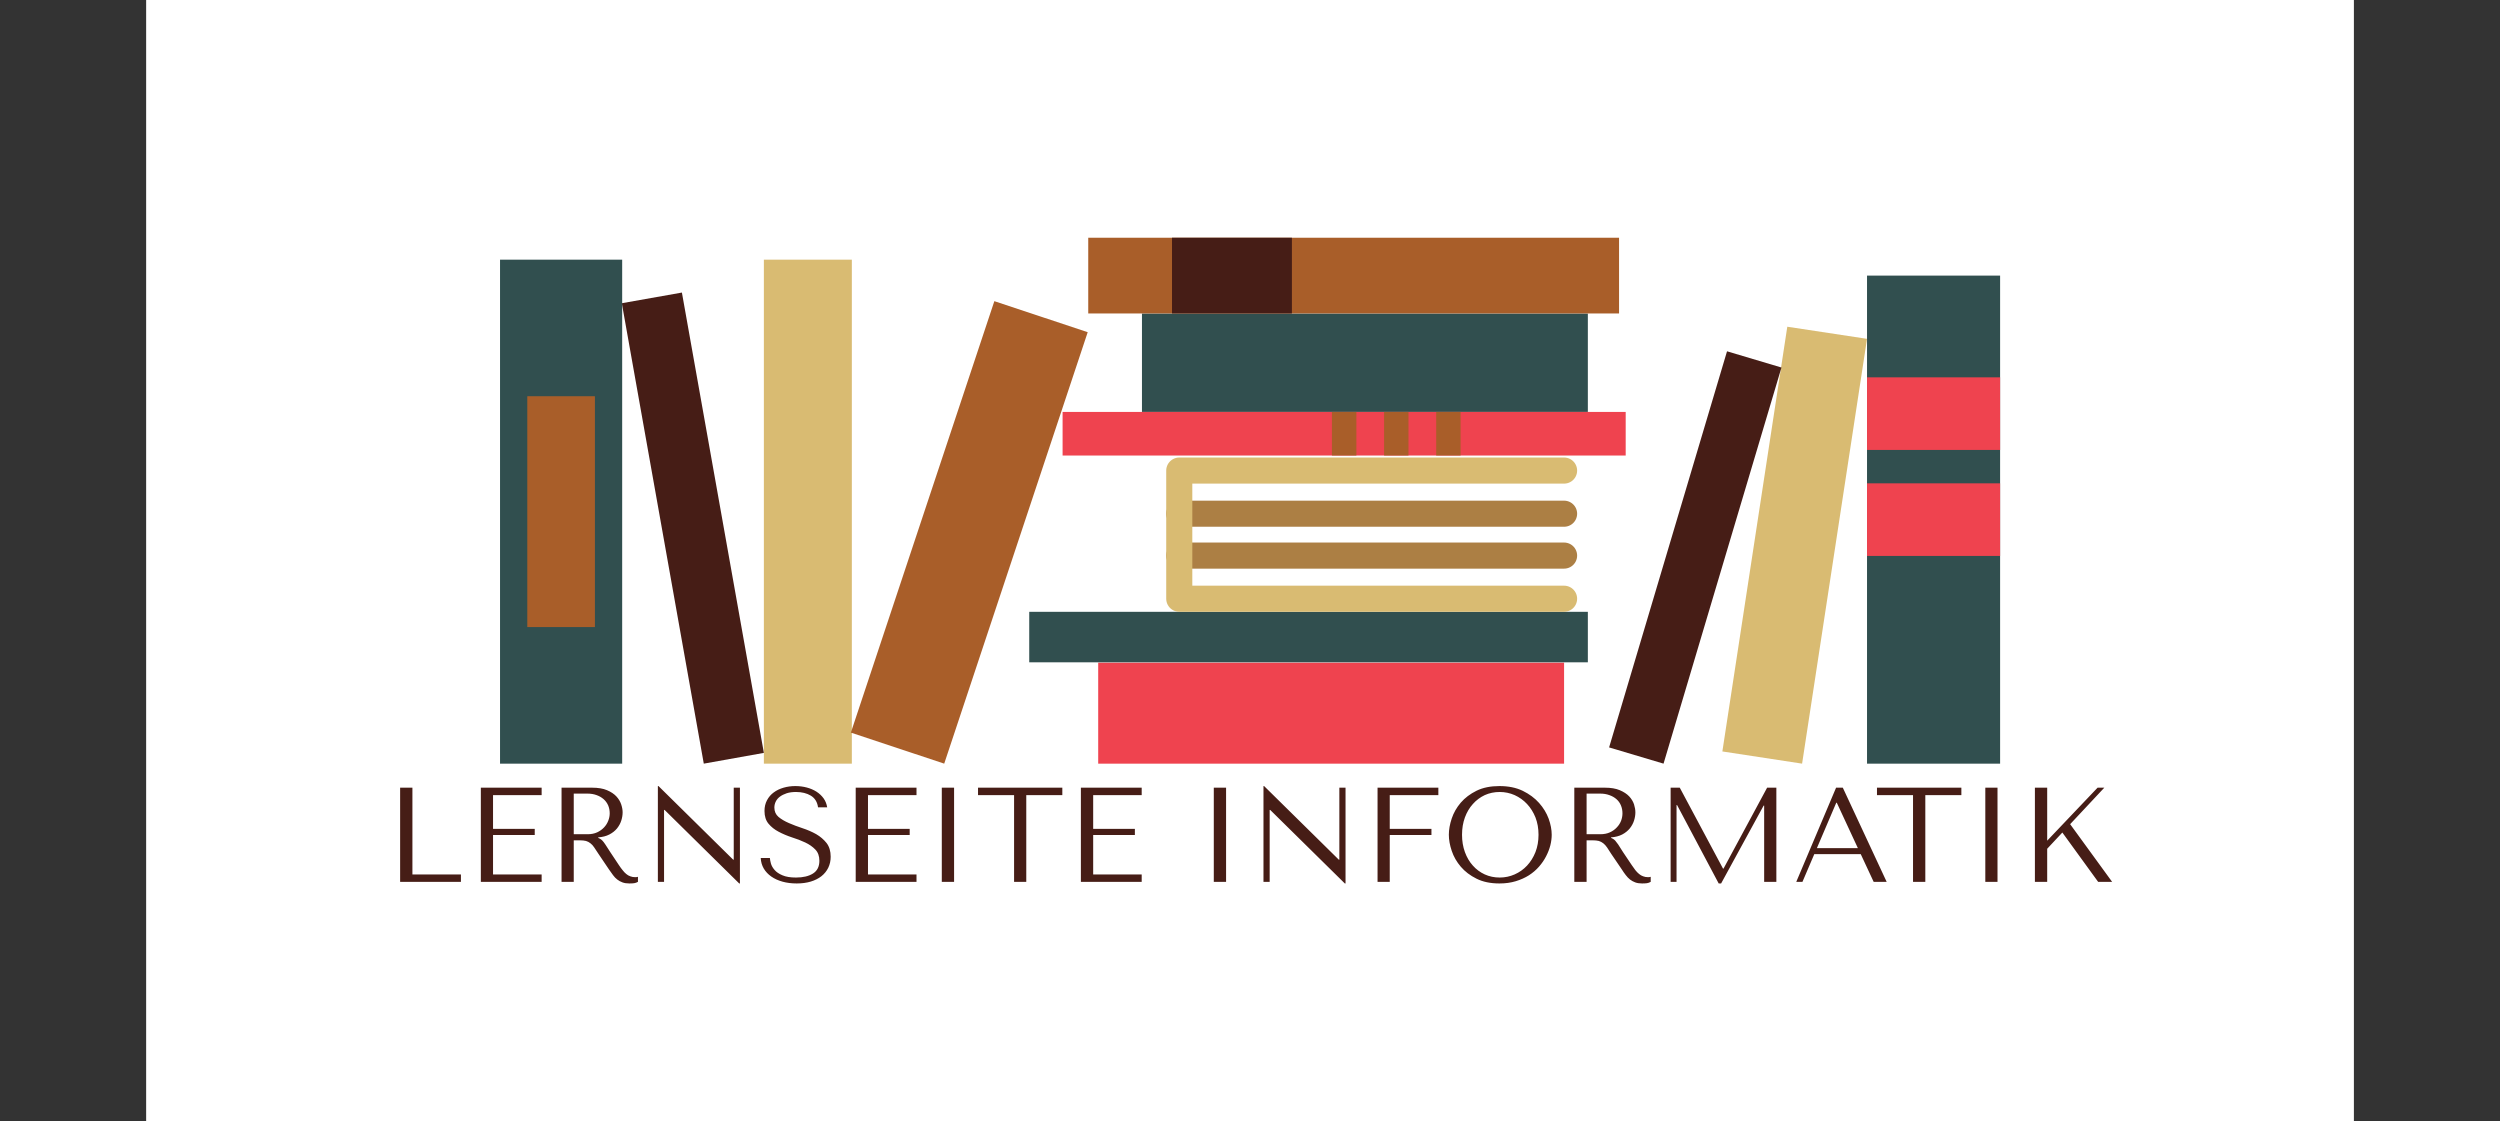 <svg xmlns="http://www.w3.org/2000/svg" version="1.1" xmlns:xlink="http://www.w3.org/1999/xlink" xmlns:svgjs="http://svgjs.dev/svgjs" viewBox="0 0 21.967 9.852"><rect x="0" y="0" width="21.967" height="9.852" fill="#333333" stroke="none"/><g transform="matrix(0.788,0,0,0.788,3.374,6.907)"><rect width="24.618" height="24.618" x="-2.652" y="-14.823" fill="#ffffff"></rect><g transform="matrix(1,0,0,1,0,0)" clip-path="url(#SvgjsClipPath113227)"><g clip-path="url(#SvgjsClipPath113222c369d12f-d6cf-45b8-b19e-4b5d07aa02b1)"><path d=" M 13.161 -2.078 L 8.857 -2.078 L 8.857 -3.519 L 13.161 -3.519 Z" fill="#ffffff" transform="matrix(1,0,0,1,0,0)" fill-rule="nonzero"></path></g><g clip-path="url(#SvgjsClipPath113222c369d12f-d6cf-45b8-b19e-4b5d07aa02b1)"><path d=" M 7.964 -0.25 L 13.159 -0.25 L 13.159 -1.376 L 7.964 -1.376 Z" fill="#ef434f" transform="matrix(1,0,0,1,0,0)" fill-rule="nonzero"></path></g><g clip-path="url(#SvgjsClipPath113222c369d12f-d6cf-45b8-b19e-4b5d07aa02b1)"><path d=" M 7.195 -1.38 L 13.424 -1.38 L 13.424 -1.943 L 7.195 -1.943 Z" fill="#314f4f" transform="matrix(1,0,0,1,0,0)" fill-rule="nonzero"></path></g><g clip-path="url(#SvgjsClipPath113222c369d12f-d6cf-45b8-b19e-4b5d07aa02b1)"><path d=" M 13.159 -3.037 L 8.868 -3.037 M 13.159 -2.57 L 8.868 -2.57" fill="none" transform="matrix(1,0,0,1,0,0)" fill-rule="nonzero" stroke-dasharray="none" stroke-miterlimit="10" stroke-linejoin="miter" stroke-linecap="round" stroke-width="0.291" stroke="#ac7f44"></path></g><g clip-path="url(#SvgjsClipPath113222c369d12f-d6cf-45b8-b19e-4b5d07aa02b1)"><path d=" M 13.159 -3.518 L 8.868 -3.518 L 8.868 -2.089 L 13.159 -2.089" fill="none" transform="matrix(1,0,0,1,0,0)" fill-rule="nonzero" stroke-dasharray="none" stroke-miterlimit="10" stroke-linejoin="round" stroke-linecap="round" stroke-width="0.291" stroke="#d9bb72"></path></g><g clip-path="url(#SvgjsClipPath113222c369d12f-d6cf-45b8-b19e-4b5d07aa02b1)"><path d=" M 8.452 -4.172 L 13.424 -4.172 L 13.424 -5.269 L 8.452 -5.269 Z" fill="#314f4f" transform="matrix(1,0,0,1,0,0)" fill-rule="nonzero"></path></g><g clip-path="url(#SvgjsClipPath113222c369d12f-d6cf-45b8-b19e-4b5d07aa02b1)"><path d=" M 7.853 -5.27 L 13.772 -5.27 L 13.772 -6.114 L 7.853 -6.114 Z" fill="#a95e29" transform="matrix(1,0,0,1,0,0)" fill-rule="nonzero"></path></g><g clip-path="url(#SvgjsClipPath113222c369d12f-d6cf-45b8-b19e-4b5d07aa02b1)"><path d=" M 4.236 -0.25 L 5.217 -0.25 L 5.217 -5.87 L 4.236 -5.87 Z" fill="#d9bb72" transform="matrix(1,0,0,1,0,0)" fill-rule="nonzero"></path></g><g clip-path="url(#SvgjsClipPath113222c369d12f-d6cf-45b8-b19e-4b5d07aa02b1)"><path d=" M 2.652 -5.384 L 3.566 -0.25 L 4.236 -0.37 L 3.322 -5.503 Z" fill="#461d16" transform="matrix(1,0,0,1,0,0)" fill-rule="nonzero"></path></g><g clip-path="url(#SvgjsClipPath113222c369d12f-d6cf-45b8-b19e-4b5d07aa02b1)"><path d=" M 14.924 -0.386 L 15.813 -0.25 L 16.537 -4.987 L 15.648 -5.122 Z" fill="#d9bb72" transform="matrix(1,0,0,1,0,0)" fill-rule="nonzero"></path></g><g clip-path="url(#SvgjsClipPath113222c369d12f-d6cf-45b8-b19e-4b5d07aa02b1)"><path d=" M 5.206 -0.596 L 6.247 -0.25 L 7.847 -5.061 L 6.806 -5.407 Z" fill="#a95e29" transform="matrix(1,0,0,1,0,0)" fill-rule="nonzero"></path></g><g clip-path="url(#SvgjsClipPath113222c369d12f-d6cf-45b8-b19e-4b5d07aa02b1)"><path d=" M 13.661 -0.431 L 14.268 -0.25 L 15.583 -4.667 L 14.976 -4.848 Z" fill="#461d16" transform="matrix(1,0,0,1,0,0)" fill-rule="nonzero"></path></g><g clip-path="url(#SvgjsClipPath113222c369d12f-d6cf-45b8-b19e-4b5d07aa02b1)"><path d=" M 16.537 -0.25 L 18.021 -0.25 L 18.021 -5.692 L 16.537 -5.692 Z" fill="#314f4f" transform="matrix(1,0,0,1,0,0)" fill-rule="nonzero"></path></g><g clip-path="url(#SvgjsClipPath113222c369d12f-d6cf-45b8-b19e-4b5d07aa02b1)"><path d=" M 16.537 -2.566 L 18.021 -2.566 L 18.021 -3.376 L 16.537 -3.376 Z M 16.537 -3.748 L 18.021 -3.748 L 18.021 -4.558 L 16.537 -4.558 Z M 7.567 -3.686 L 13.846 -3.686 L 13.846 -4.172 L 7.567 -4.172 Z" fill="#ef434f" transform="matrix(1,0,0,1,0,0)" fill-rule="nonzero"></path></g><g clip-path="url(#SvgjsClipPath113222c369d12f-d6cf-45b8-b19e-4b5d07aa02b1)"><path d=" M 10.57 -3.686 L 10.843 -3.686 L 10.843 -4.172 L 10.57 -4.172 Z M 11.152 -3.686 L 11.424 -3.686 L 11.424 -4.172 L 11.152 -4.172 Z M 11.733 -3.686 L 12.005 -3.686 L 12.005 -4.172 L 11.733 -4.172 Z" fill="#a95e29" transform="matrix(1,0,0,1,0,0)" fill-rule="nonzero"></path></g><g clip-path="url(#SvgjsClipPath113222c369d12f-d6cf-45b8-b19e-4b5d07aa02b1)"><path d=" M 8.787 -5.27 L 10.124 -5.27 L 10.124 -6.114 L 8.787 -6.114 Z" fill="#461d16" transform="matrix(1,0,0,1,0,0)" fill-rule="nonzero"></path></g><g clip-path="url(#SvgjsClipPath113222c369d12f-d6cf-45b8-b19e-4b5d07aa02b1)"><path d=" M 1.294 -0.25 L 2.656 -0.25 L 2.656 -5.87 L 1.294 -5.87 Z" fill="#314f4f" transform="matrix(1,0,0,1,0,0)" fill-rule="nonzero"></path></g><g clip-path="url(#SvgjsClipPath113222c369d12f-d6cf-45b8-b19e-4b5d07aa02b1)"><path d=" M 1.598 -4.347 L 2.352 -4.347 L 2.352 -1.773 L 1.598 -1.773 Z" fill="#a95e29" transform="matrix(1,0,0,1,0,0)" fill-rule="nonzero"></path></g></g><g><path d=" M 0.18 1.068 L 0.18 0.018 L 0.317 0.018 L 0.317 0.986 L 0.858 0.986 L 0.858 1.068 L 0.18 1.068 M 1.08 0.018 L 1.08 1.068 L 1.758 1.068 L 1.758 0.986 L 1.216 0.986 L 1.216 0.546 L 1.681 0.546 L 1.681 0.477 L 1.216 0.477 L 1.216 0.101 L 1.758 0.101 L 1.758 0.018 L 1.08 0.018 M 1.98 0.018 L 1.98 1.068 L 2.116 1.068 L 2.116 0.605 L 2.182 0.605 Q 2.224 0.605 2.252 0.612 Q 2.28 0.62 2.302 0.638 Q 2.325 0.655 2.344 0.684 Q 2.364 0.713 2.391 0.755 L 2.509 0.93 Q 2.532 0.965 2.554 0.993 Q 2.575 1.022 2.601 1.042 Q 2.626 1.062 2.659 1.074 Q 2.691 1.086 2.736 1.086 Q 2.769 1.086 2.79 1.083 Q 2.811 1.08 2.832 1.068 L 2.832 1.012 Q 2.824 1.014 2.817 1.015 Q 2.809 1.016 2.802 1.016 Q 2.77 1.016 2.746 1.006 Q 2.722 0.998 2.701 0.98 Q 2.68 0.963 2.661 0.938 Q 2.641 0.914 2.62 0.882 Q 2.557 0.79 2.523 0.736 Q 2.488 0.681 2.468 0.651 Q 2.448 0.621 2.435 0.608 Q 2.422 0.594 2.404 0.585 L 2.389 0.578 L 2.389 0.572 Q 2.461 0.567 2.513 0.54 Q 2.565 0.513 2.598 0.473 Q 2.631 0.432 2.646 0.385 Q 2.661 0.338 2.661 0.293 Q 2.661 0.252 2.645 0.204 Q 2.629 0.156 2.591 0.115 Q 2.553 0.074 2.487 0.046 Q 2.421 0.018 2.32 0.018 L 1.98 0.018 M 2.116 0.084 L 2.268 0.084 Q 2.325 0.084 2.371 0.101 Q 2.416 0.117 2.449 0.146 Q 2.482 0.175 2.5 0.216 Q 2.517 0.257 2.517 0.304 Q 2.517 0.345 2.501 0.386 Q 2.485 0.428 2.454 0.461 Q 2.422 0.495 2.377 0.516 Q 2.331 0.537 2.271 0.537 L 2.116 0.537 L 2.116 0.084 M 3.9 0.018 L 3.9 0.821 L 3.894 0.821 L 3.061 0 L 3.054 0 L 3.054 1.068 L 3.123 1.068 L 3.123 0.266 L 3.129 0.266 L 3.961 1.086 L 3.969 1.086 L 3.969 0.018 L 3.9 0.018 M 4.201 0.802 Q 4.204 0.867 4.235 0.92 Q 4.266 0.972 4.319 1.009 Q 4.372 1.046 4.444 1.066 Q 4.516 1.086 4.602 1.086 Q 4.689 1.086 4.759 1.065 Q 4.828 1.044 4.878 1.005 Q 4.927 0.966 4.954 0.911 Q 4.981 0.855 4.981 0.788 Q 4.981 0.695 4.935 0.635 Q 4.888 0.576 4.819 0.536 Q 4.749 0.497 4.667 0.47 Q 4.585 0.443 4.516 0.413 Q 4.446 0.383 4.399 0.344 Q 4.353 0.304 4.353 0.24 Q 4.353 0.204 4.369 0.172 Q 4.384 0.141 4.415 0.118 Q 4.446 0.095 4.491 0.08 Q 4.536 0.066 4.594 0.066 Q 4.692 0.066 4.76 0.107 Q 4.828 0.149 4.84 0.237 L 4.942 0.237 Q 4.933 0.181 4.902 0.137 Q 4.87 0.093 4.822 0.062 Q 4.774 0.032 4.714 0.016 Q 4.653 0 4.587 0 Q 4.518 0 4.456 0.018 Q 4.393 0.036 4.346 0.071 Q 4.299 0.105 4.271 0.158 Q 4.243 0.21 4.243 0.278 Q 4.243 0.366 4.288 0.42 Q 4.333 0.474 4.402 0.51 Q 4.47 0.546 4.549 0.572 Q 4.629 0.597 4.697 0.629 Q 4.765 0.661 4.81 0.708 Q 4.855 0.755 4.855 0.833 Q 4.855 0.93 4.784 0.975 Q 4.713 1.02 4.594 1.02 Q 4.5 1.02 4.443 0.995 Q 4.386 0.971 4.356 0.936 Q 4.326 0.902 4.315 0.865 Q 4.305 0.828 4.303 0.802 L 4.201 0.802 M 5.26 0.018 L 5.26 1.068 L 5.938 1.068 L 5.938 0.986 L 5.397 0.986 L 5.397 0.546 L 5.862 0.546 L 5.862 0.477 L 5.397 0.477 L 5.397 0.101 L 5.938 0.101 L 5.938 0.018 L 5.26 0.018 M 6.22 0.018 L 6.22 1.068 L 6.357 1.068 L 6.357 0.018 L 6.22 0.018 M 7.162 1.068 L 7.162 0.101 L 7.564 0.101 L 7.564 0.018 L 6.624 0.018 L 6.624 0.101 L 7.026 0.101 L 7.026 1.068 L 7.162 1.068 M 7.771 0.018 L 7.771 1.068 L 8.449 1.068 L 8.449 0.986 L 7.908 0.986 L 7.908 0.546 L 8.373 0.546 L 8.373 0.477 L 7.908 0.477 L 7.908 0.101 L 8.449 0.101 L 8.449 0.018 L 7.771 0.018 M 9.253 0.018 L 9.253 1.068 L 9.39 1.068 L 9.39 0.018 L 9.253 0.018 M 10.653 0.018 L 10.653 0.821 L 10.647 0.821 L 9.814 0 L 9.807 0 L 9.807 1.068 L 9.876 1.068 L 9.876 0.266 L 9.882 0.266 L 10.714 1.086 L 10.722 1.086 L 10.722 0.018 L 10.653 0.018 M 11.079 0.018 L 11.079 1.068 L 11.215 1.068 L 11.215 0.546 L 11.68 0.546 L 11.68 0.477 L 11.215 0.477 L 11.215 0.101 L 11.757 0.101 L 11.757 0.018 L 11.079 0.018 M 11.874 0.543 Q 11.874 0.627 11.906 0.722 Q 11.938 0.818 12.007 0.899 Q 12.076 0.98 12.183 1.033 Q 12.289 1.086 12.438 1.086 Q 12.538 1.086 12.62 1.061 Q 12.702 1.036 12.767 0.995 Q 12.832 0.953 12.88 0.898 Q 12.928 0.843 12.959 0.782 Q 12.99 0.722 13.006 0.66 Q 13.021 0.599 13.021 0.543 Q 13.021 0.459 12.987 0.364 Q 12.952 0.269 12.88 0.188 Q 12.808 0.107 12.698 0.053 Q 12.588 0 12.438 0 Q 12.289 0 12.183 0.052 Q 12.076 0.105 12.007 0.185 Q 11.938 0.266 11.906 0.362 Q 11.874 0.458 11.874 0.543 M 12.021 0.543 Q 12.021 0.438 12.053 0.35 Q 12.085 0.263 12.142 0.2 Q 12.198 0.137 12.274 0.101 Q 12.351 0.066 12.441 0.066 Q 12.529 0.066 12.608 0.101 Q 12.687 0.137 12.746 0.2 Q 12.805 0.263 12.84 0.35 Q 12.874 0.438 12.874 0.543 Q 12.874 0.648 12.84 0.736 Q 12.805 0.824 12.746 0.887 Q 12.687 0.95 12.608 0.985 Q 12.529 1.02 12.441 1.02 Q 12.351 1.02 12.274 0.985 Q 12.198 0.95 12.142 0.887 Q 12.085 0.824 12.053 0.736 Q 12.021 0.648 12.021 0.543 M 13.273 0.018 L 13.273 1.068 L 13.41 1.068 L 13.41 0.605 L 13.476 0.605 Q 13.518 0.605 13.546 0.612 Q 13.573 0.62 13.596 0.638 Q 13.618 0.655 13.638 0.684 Q 13.657 0.713 13.684 0.755 L 13.803 0.93 Q 13.825 0.965 13.847 0.993 Q 13.869 1.022 13.894 1.042 Q 13.92 1.062 13.952 1.074 Q 13.984 1.086 14.029 1.086 Q 14.062 1.086 14.083 1.083 Q 14.104 1.08 14.125 1.068 L 14.125 1.012 Q 14.118 1.014 14.11 1.015 Q 14.103 1.016 14.095 1.016 Q 14.064 1.016 14.04 1.006 Q 14.016 0.998 13.995 0.98 Q 13.974 0.963 13.954 0.938 Q 13.935 0.914 13.914 0.882 Q 13.851 0.79 13.816 0.736 Q 13.782 0.681 13.762 0.651 Q 13.741 0.621 13.729 0.608 Q 13.716 0.594 13.698 0.585 L 13.683 0.578 L 13.683 0.572 Q 13.755 0.567 13.807 0.54 Q 13.858 0.513 13.891 0.473 Q 13.924 0.432 13.939 0.385 Q 13.954 0.338 13.954 0.293 Q 13.954 0.252 13.939 0.204 Q 13.923 0.156 13.885 0.115 Q 13.846 0.074 13.78 0.046 Q 13.714 0.018 13.614 0.018 L 13.273 0.018 M 13.41 0.084 L 13.561 0.084 Q 13.618 0.084 13.664 0.101 Q 13.71 0.117 13.743 0.146 Q 13.776 0.175 13.793 0.216 Q 13.81 0.257 13.81 0.304 Q 13.81 0.345 13.795 0.386 Q 13.779 0.428 13.747 0.461 Q 13.716 0.495 13.67 0.516 Q 13.624 0.537 13.564 0.537 L 13.41 0.537 L 13.41 0.084 M 14.449 0.018 L 14.347 0.018 L 14.347 1.068 L 14.413 1.068 L 14.413 0.212 L 14.419 0.212 L 14.883 1.086 L 14.91 1.086 L 15.384 0.218 L 15.39 0.218 L 15.39 1.068 L 15.526 1.068 L 15.526 0.018 L 15.423 0.018 L 14.937 0.92 L 14.931 0.92 L 14.449 0.018 M 16.467 0.759 L 16.611 1.068 L 16.756 1.068 L 16.267 0.018 L 16.192 0.018 L 15.748 1.068 L 15.817 1.068 L 15.949 0.759 L 16.467 0.759 M 16.435 0.692 L 15.978 0.692 L 16.194 0.186 L 16.2 0.186 L 16.435 0.692 M 17.187 1.068 L 17.187 0.101 L 17.589 0.101 L 17.589 0.018 L 16.648 0.018 L 16.648 0.101 L 17.05 0.101 L 17.05 1.068 L 17.187 1.068 M 17.856 0.018 L 17.856 1.068 L 17.992 1.068 L 17.992 0.018 L 17.856 0.018 M 18.409 1.068 L 18.546 1.068 L 18.546 0.699 L 18.715 0.518 L 19.114 1.068 L 19.27 1.068 L 18.802 0.425 L 19.183 0.018 L 19.108 0.018 L 18.546 0.609 L 18.546 0.018 L 18.409 0.018 L 18.409 1.068" fill="#461d16" fill-rule="nonzero"></path></g><g></g></g><defs><clipPath id="SvgjsClipPath113227"><path d=" M 1.294 -6.114 h 16.728 v 5.864 h -16.728 Z"></path></clipPath><clipPath id="SvgjsClipPath113222c369d12f-d6cf-45b8-b19e-4b5d07aa02b1"><path d=" M 1.294 -6.114 L 18.021 -6.114 L 18.021 -0.25 L 1.294 -0.25 Z"></path></clipPath></defs></svg>